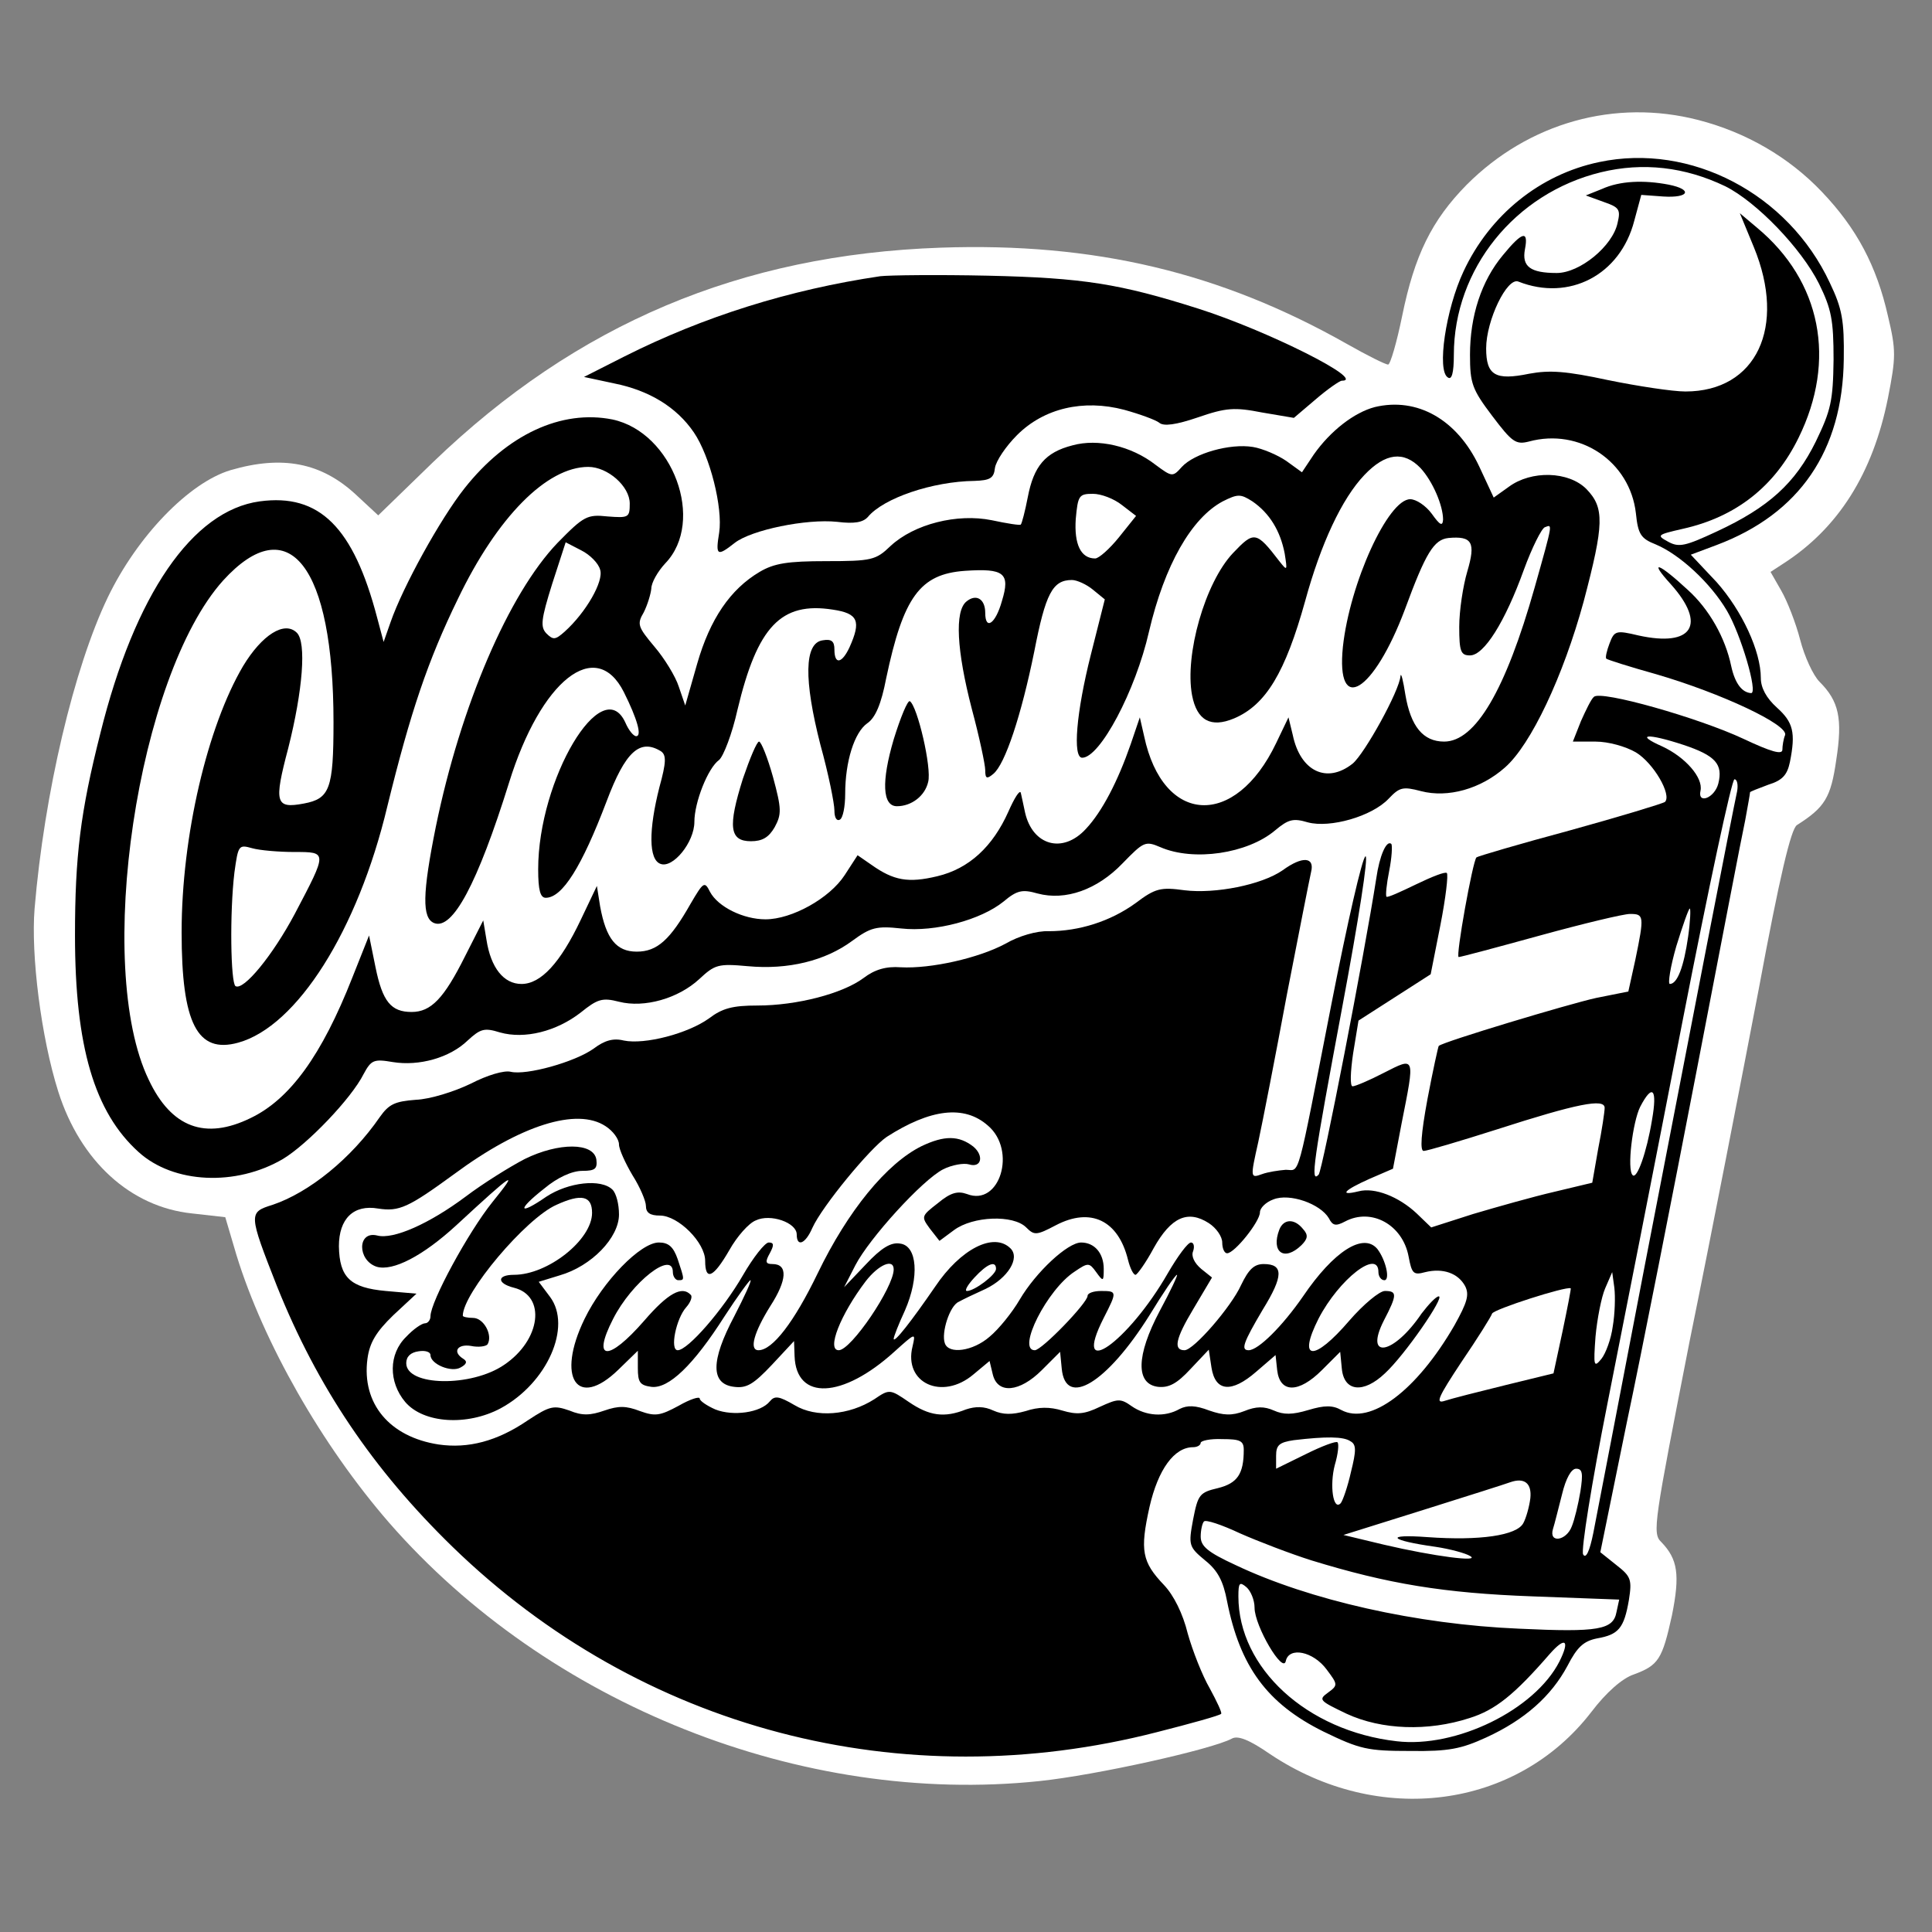 <?xml version="1.0" encoding="UTF-8"?>
<!DOCTYPE svg PUBLIC "-//W3C//DTD SVG 1.1//EN" "http://www.w3.org/Graphics/SVG/1.1/DTD/svg11.dtd">
<!-- Creator: CorelDRAW (Evaluation Version) -->
<svg xmlns="http://www.w3.org/2000/svg" xml:space="preserve" width="8.5in" height="8.5in" version="1.1" style="shape-rendering:geometricPrecision; text-rendering:geometricPrecision; image-rendering:optimizeQuality; fill-rule:evenodd; clip-rule:evenodd"
viewBox="0 0 8500 8500"
 xmlns:xlink="http://www.w3.org/1999/xlink"
 xmlns:xodm="http://www.corel.com/coreldraw/odm/2003">
 <rect x="0" y="0" width="8500" height="8500" fill="#808080" stroke="none"/>
 <defs>
  <style type="text/css">
   <![CDATA[
    .fil1 {fill:black;fill-rule:nonzero}
    .fil0 {fill:white;fill-rule:nonzero}
   ]]>
  </style>
 </defs>
 <g id="Layer_x0020_1">
  <path class="fil0" d="M7472.15 528.06c-367.3,-94.79 -746.45,11.85 -1018.96,284.36 -154.03,156.41 -229.86,310.43 -284.36,578.2 -23.7,116.11 -52.13,213.27 -61.61,213.27 -11.85,0 -92.42,-40.29 -180.1,-90.05 -556.87,-315.17 -1111.38,-447.87 -1789.11,-424.17 -879.15,30.81 -1599.54,334.13 -2232.24,943.13l-241.7 234.6 -99.53 -92.41c-151.65,-139.81 -322.27,-172.99 -549.76,-106.64 -182.46,54.5 -409.95,289.1 -540.28,559.25 -149.29,310.43 -279.63,862.57 -322.28,1369.68 -16.59,203.79 28.43,566.35 104.26,805.69 97.16,305.69 317.54,507.11 587.68,535.55l146.92 16.59 49.76 168.24c118.48,383.89 374.41,834.13 670.62,1175.37 699.06,800.95 1817.55,1246.45 2860.21,1137.44 251.19,-26.06 760.66,-139.81 848.34,-187.2 26.06,-14.21 75.83,4.74 168.25,68.72 478.68,319.91 1082.94,241.7 1412.33,-184.84 66.35,-87.67 137.44,-149.29 187.2,-165.87 109.01,-40.29 125.59,-66.35 168.25,-260.67 35.54,-177.73 26.06,-246.45 -47.4,-322.28 -40.28,-37.92 -30.8,-87.68 125.59,-886.26 94.8,-464.45 229.87,-1161.14 303.32,-1545.03 92.42,-497.63 142.18,-706.17 168.25,-722.75 123.22,-78.2 149.29,-120.86 172.99,-286.73 28.43,-182.46 11.85,-258.3 -73.46,-343.61 -28.43,-28.44 -66.35,-111.38 -85.31,-184.83 -18.96,-73.46 -56.87,-170.62 -82.94,-215.65l-47.4 -82.94 54.5 -35.55c244.07,-156.4 395.74,-398.11 462.09,-729.86 35.55,-180.1 35.55,-210.9 0,-360.19 -49.77,-220.39 -137.44,-386.26 -291.48,-547.4 -144.55,-151.65 -331.76,-260.66 -542.65,-315.17z"/>
  <path class="fil1" d="M7036.13 712.9c-260.67,54.5 -481.05,232.23 -597.16,481.05 -78.2,165.87 -118.48,438.39 -68.72,466.82 16.59,11.85 26.07,-18.96 26.07,-99.53 0,-376.78 267.78,-710.9 646.92,-803.32 184.83,-45.03 369.67,-23.7 547.4,61.61 137.44,68.72 334.13,272.51 412.32,428.91 54.5,111.38 63.98,158.77 63.98,334.13 -2.37,182.46 -11.85,222.75 -78.2,360.19 -90.05,182.47 -206.17,289.1 -436.02,395.74 -137.44,63.98 -165.88,71.09 -213.27,45.02 -52.13,-28.43 -49.76,-30.8 63.98,-56.87 234.6,-52.13 405.22,-187.2 509.48,-400.47 168.24,-341.24 99.53,-689.57 -182.47,-924.17l-75.83 -63.98 61.61 149.29c144.55,350.71 11.85,635.07 -300.95,635.07 -56.87,0 -210.9,-23.7 -338.86,-49.76 -187.2,-40.28 -258.3,-45.02 -348.34,-28.43 -149.29,30.8 -189.57,7.11 -189.57,-111.38 0,-123.22 92.41,-315.17 142.18,-293.84 222.75,87.68 447.87,-28.43 509.48,-267.78l30.81 -113.74 97.16 7.11c113.74,7.11 130.33,-30.81 23.7,-52.13 -111.38,-21.33 -215.64,-16.58 -293.84,18.96l-71.09 28.43 78.2 28.43c68.72,23.7 75.83,33.18 61.61,92.42 -21.33,101.89 -165.87,220.38 -267.78,220.38 -116.11,0 -154.03,-28.43 -139.81,-104.26 16.59,-85.31 -11.85,-78.2 -97.16,26.07 -94.79,113.74 -144.55,267.78 -144.55,438.39 0,125.59 9.48,151.66 97.16,267.78 87.68,116.11 104.26,127.96 161.14,113.74 225.12,-61.61 445.5,87.68 471.57,315.17 9.48,92.42 21.33,111.38 87.68,137.44 106.64,45.03 241.7,170.62 312.8,291.47 61.61,104.26 137.44,362.56 106.64,362.56 -40.28,-2.37 -71.09,-42.65 -87.68,-118.48 -26.07,-125.59 -97.16,-251.19 -191.94,-336.49 -130.33,-120.86 -172.99,-132.7 -73.46,-23.7 158.77,177.72 94.79,277.26 -142.19,225.12 -99.53,-23.7 -106.63,-21.33 -127.96,35.55 -11.85,30.81 -18.96,61.61 -14.22,66.35 4.74,4.74 101.89,35.55 220.38,68.72 284.36,82.94 582.94,222.75 566.35,267.78 -7.11,16.59 -11.85,47.4 -11.85,63.98 0,23.7 -49.76,9.48 -170.62,-47.4 -196.69,-92.42 -630.33,-215.64 -658.77,-184.84 -11.85,9.48 -35.55,59.24 -56.87,106.64l-35.55 90.05 99.53 0c56.87,0 132.7,21.33 177.72,47.4 78.2,47.4 158.77,187.2 127.96,218.02 -9.48,7.11 -196.69,63.98 -419.43,125.59 -220.38,59.24 -405.22,113.74 -409.96,118.48 -16.58,16.59 -92.41,438.39 -78.2,438.39 9.48,0 168.25,-42.66 357.82,-94.79 189.57,-52.13 367.3,-94.79 395.74,-94.79 61.61,0 63.98,7.11 23.7,201.42l-30.81 139.81 -142.18 28.43c-118.48,26.07 -670.62,191.94 -691.94,210.9 -2.37,2.37 -26.07,109.01 -49.76,234.6 -28.43,154.04 -33.18,227.49 -16.58,227.49 14.22,0 158.77,-42.65 322.28,-94.78 353.08,-113.74 473.94,-137.44 473.94,-94.79 0,16.58 -11.85,97.16 -28.43,180.09l-26.07 149.29 -168.24 40.28c-92.42,21.33 -251.19,66.35 -355.46,97.16l-184.84 59.24 -63.98 -61.61c-78.2,-73.46 -184.84,-116.11 -255.93,-97.16 -87.68,21.33 -63.98,-4.74 47.4,-54.5l104.26 -45.02 37.91 -199.05c59.24,-298.58 61.61,-293.84 -78.2,-222.75 -63.98,33.17 -125.59,59.24 -137.44,59.24 -11.85,0 -9.48,-63.98 2.37,-144.55l23.7 -144.55 158.77 -101.89 158.77 -101.89 42.65 -215.64c23.7,-120.85 35.55,-222.75 28.44,-229.85 -7.11,-7.11 -66.35,16.58 -135.07,49.76 -68.72,33.18 -125.59,59.24 -130.33,54.5 -4.74,-4.74 0,-54.5 11.85,-113.74 11.85,-59.24 14.22,-111.38 9.48,-118.48 -21.33,-18.96 -52.13,52.13 -66.35,151.66 -52.13,334.13 -236.97,1286.74 -253.56,1303.33 -37.91,40.28 -23.7,-54.5 104.26,-739.34 71.09,-379.15 116.11,-665.89 101.89,-661.14 -14.22,4.74 -80.57,296.21 -149.29,646.92 -156.4,798.58 -137.44,732.23 -201.42,732.23 -30.81,2.37 -78.2,9.48 -104.26,18.96 -52.13,18.96 -52.13,16.58 -16.59,-142.19 18.96,-87.68 75.83,-379.15 125.59,-646.92 52.13,-267.78 99.53,-509.48 106.63,-540.29 16.59,-66.35 -37.91,-71.09 -125.59,-7.11 -92.42,63.98 -296.21,104.26 -431.29,87.68 -104.26,-14.22 -127.96,-9.48 -215.64,56.87 -111.38,80.57 -248.82,123.22 -381.52,123.22 -52.13,-2.37 -132.7,21.33 -189.57,54.5 -118.48,63.98 -329.39,111.38 -462.09,104.26 -63.98,-4.74 -113.74,9.48 -163.51,47.4 -92.42,68.72 -293.84,120.85 -466.83,120.85 -109.01,0 -154.03,11.85 -213.27,56.87 -92.41,66.35 -282,116.11 -374.41,97.16 -47.4,-11.85 -85.31,0 -132.7,35.55 -82.94,59.24 -296.21,118.48 -364.93,101.89 -28.43,-7.11 -101.89,14.22 -175.36,52.13 -73.46,35.55 -180.1,68.72 -241.71,71.09 -92.41,7.11 -118.48,18.96 -158.77,75.83 -125.59,182.47 -310.43,331.76 -471.57,386.26 -106.63,33.18 -106.63,37.91 18.96,357.82 177.72,443.13 421.8,805.69 772.52,1146.92 827.02,803.33 1976.31,1104.27 3099.54,815.17 149.29,-37.91 277.25,-73.46 282,-80.56 4.74,-4.74 -18.96,-54.5 -49.76,-111.38 -33.18,-56.87 -75.83,-165.88 -97.16,-241.7 -21.33,-87.68 -61.61,-168.25 -104.27,-213.27 -97.16,-101.89 -106.63,-151.66 -63.98,-343.61 37.91,-165.87 109.01,-263.03 191.94,-263.03 18.96,0 33.18,-9.48 33.18,-18.96 0,-9.48 42.65,-18.96 94.79,-16.59 78.2,0 94.78,7.11 94.78,47.4 0,106.63 -28.43,146.92 -113.74,168.24 -80.57,18.96 -87.68,28.44 -109.01,137.44 -21.33,113.74 -18.96,120.86 52.13,180.1 56.87,45.02 80.56,92.41 97.16,180.09 56.87,286.73 175.36,450.24 424.17,573.46 161.14,78.2 194.31,85.31 381.52,85.31 170.61,2.37 225.12,-9.48 334.13,-59.24 170.62,-78.2 286.73,-182.47 357.82,-315.17 42.65,-82.94 71.09,-109.01 130.33,-120.86 94.78,-16.58 118.48,-45.02 139.81,-168.24 14.22,-90.05 9.48,-104.26 -54.5,-154.03l-71.09 -56.87 116.11 -568.73c66.35,-312.8 203.79,-1011.85 308.06,-1552.14 104.26,-540.28 199.05,-1035.55 213.27,-1099.53 11.85,-63.98 21.33,-118.49 21.33,-123.22 0,-2.37 35.55,-16.59 80.57,-33.18 61.61,-18.96 82.94,-42.65 94.79,-99.53 26.07,-130.33 14.22,-175.36 -56.87,-239.34 -47.4,-42.65 -71.09,-87.68 -71.09,-130.33 0,-118.48 -82.94,-296.21 -194.31,-421.8l-113.74 -120.86 113.74 -42.65c364.93,-137.44 554.51,-414.69 559.25,-817.54 2.37,-170.62 -7.11,-222.75 -61.61,-336.49 -182.46,-391 -611.38,-616.12 -1014.22,-530.81l0.02 -0.03zm369.67 2564c142.18,47.4 175.36,85.31 154.03,170.62 -16.58,63.98 -92.41,92.42 -78.2,30.81 11.85,-56.87 -66.35,-146.92 -168.25,-194.31 -123.22,-54.5 -66.35,-59.24 92.42,-7.11zm236.96 203.79c-21.33,97.16 -196.69,1002.38 -405.22,2080.58 -111.38,580.57 -213.27,1111.38 -227.49,1182.47 -16.59,82.94 -33.18,116.11 -45.03,94.79 -9.48,-18.96 37.91,-315.17 106.64,-661.14 68.72,-345.98 218.01,-1104.27 331.76,-1689.59 113.74,-582.94 215.64,-1059.25 227.49,-1059.25 11.85,0 16.58,23.7 11.85,52.13l0 0zm-215.64 639.81c-18.96,132.7 -47.4,208.53 -80.57,208.53 -9.48,0 2.37,-75.83 28.43,-165.87 28.44,-92.41 54.5,-165.87 59.24,-165.87 4.74,0 2.37,56.87 -7.11,123.22zm-158.78 805.7c-23.7,144.55 -66.35,263.03 -85.31,244.07 -26.07,-23.7 0,-234.6 33.18,-300.95 54.5,-104.27 75.83,-78.2 52.13,56.87zm-2921.81 26.06c127.96,109 52.13,357.82 -92.42,300.95 -40.28,-14.22 -71.09,-7.11 -127.96,40.28 -73.46,56.87 -73.46,59.24 -35.55,111.38l42.65 54.5 63.98 -47.4c82.94,-61.61 260.67,-68.72 317.54,-11.85 35.55,35.55 45.03,35.55 130.33,-9.48 154.03,-80.57 274.88,-21.33 317.54,151.66 9.48,37.91 23.7,66.35 33.18,66.35 7.11,0 45.02,-52.13 80.57,-118.49 75.83,-135.07 149.29,-168.24 241.7,-109 33.18,21.33 59.24,59.24 59.24,85.31 0,26.07 9.48,47.4 21.33,47.4 33.17,0 144.55,-139.81 144.55,-180.09 0,-18.96 26.07,-45.03 59.24,-56.87 71.09,-28.44 206.17,18.95 244.08,82.94 16.58,33.17 30.8,35.55 71.09,14.22 116.11,-61.61 253.56,14.22 279.63,154.03 14.22,75.83 21.33,82.94 73.46,68.72 78.2,-18.96 144.55,4.74 175.36,61.61 18.95,37.91 9.48,71.09 -47.4,172.99 -165.87,286.73 -369.67,440.76 -497.63,372.04 -37.91,-21.33 -73.46,-21.33 -144.55,0 -71.09,21.33 -109.01,21.33 -151.66,2.37 -42.65,-18.96 -78.2,-18.96 -130.33,2.37 -54.5,21.33 -92.42,18.96 -154.03,-2.37 -61.61,-23.7 -97.16,-23.7 -130.33,-7.11 -66.35,37.91 -149.29,30.8 -210.9,-11.85 -49.76,-35.55 -61.61,-33.18 -139.81,2.37 -68.72,33.18 -101.89,35.55 -165.87,16.59 -54.5,-16.59 -104.26,-16.59 -161.14,2.37 -59.24,16.59 -99.53,16.59 -142.18,-2.37 -40.28,-18.96 -78.2,-18.96 -120.85,-4.74 -94.79,37.91 -161.14,28.44 -251.19,-33.17 -82.94,-56.88 -85.31,-56.88 -151.66,-11.85 -111.38,71.09 -255.93,82.94 -350.71,26.07 -68.72,-40.28 -87.68,-42.66 -109.01,-16.59 -40.28,49.76 -161.14,66.35 -239.34,35.55 -37.91,-16.59 -68.72,-37.91 -68.72,-47.4 0,-11.85 -42.65,2.37 -92.41,30.81 -82.94,45.02 -104.27,47.4 -170.62,23.7 -61.61,-23.7 -94.79,-23.7 -156.4,-2.37 -61.61,21.33 -97.16,23.7 -154.03,0 -68.72,-23.7 -85.31,-21.33 -182.47,42.65 -135.07,92.42 -263.03,125.59 -393.37,106.64 -215.64,-33.18 -338.86,-180.1 -312.8,-376.78 9.48,-71.09 37.91,-118.48 113.74,-191.94l101.89 -94.79 -135.07 -11.85c-156.4,-14.22 -203.8,-59.24 -206.17,-196.69 0,-120.85 63.98,-184.83 172.99,-165.87 92.42,14.22 132.7,-4.74 334.13,-151.66 291.48,-215.64 540.29,-293.84 665.89,-210.9 33.18,21.33 59.24,56.87 59.24,80.56 0,21.33 28.43,82.94 59.24,135.07 33.18,52.13 59.24,113.74 59.24,135.07 0,30.8 18.96,42.65 61.61,42.65 80.57,0 199.05,118.48 199.05,199.05 0,90.05 35.55,75.83 106.63,-47.4 33.18,-59.24 85.31,-118.48 116.11,-130.33 63.98,-30.8 180.09,9.48 180.09,61.61 0,56.87 37.91,42.65 68.72,-28.43 42.65,-94.79 253.56,-350.71 327.02,-400.47 191.94,-123.22 341.23,-142.19 445.5,-49.76l0.04 0zm2748.83 883.89c-7.11,54.5 -30.81,118.49 -49.76,142.19 -33.18,40.28 -35.55,33.18 -26.07,-97.16 7.11,-78.2 26.07,-175.36 42.65,-213.27l30.81 -71.09 9.48 68.72c4.74,40.28 2.37,116.11 -7.11,170.62l0 -0.01zm-220.39 18.96l-40.28 187.2 -213.27 52.13c-116.11,28.43 -236.97,59.24 -265.4,68.72 -42.65,14.22 -28.43,-16.59 73.46,-170.62 71.09,-104.26 130.33,-199.05 135.07,-213.27 7.11,-18.95 324.65,-120.85 345.98,-111.38 2.37,0 -14.22,85.31 -35.55,187.2l0 0zm-933.65 485.78c26.07,14.22 26.07,40.28 2.37,135.07 -14.22,63.98 -35.55,125.59 -45.02,137.44 -33.18,35.55 -49.76,-78.2 -26.07,-168.24 14.22,-47.4 18.96,-92.41 11.85,-99.53 -4.74,-7.11 -68.72,16.58 -139.81,52.13l-130.33 63.98 0 -56.88c0,-47.39 14.22,-59.24 78.2,-68.72 139.81,-16.59 218.01,-16.59 248.82,4.74l0 0.01zm1011.85 220.39c-9.48,56.87 -26.07,125.59 -37.91,154.03 -23.7,63.98 -101.89,75.83 -82.94,11.85 7.11,-21.33 23.7,-90.05 40.28,-154.03 16.58,-68.72 40.28,-111.38 61.61,-111.38 28.43,0 30.8,21.33 18.95,99.53zm-220.38 30.8c-4.74,37.91 -18.95,87.68 -30.8,109.01 -28.43,54.5 -191.94,78.2 -421.8,61.61 -191.94,-14.22 -168.25,14.22 35.55,42.65 63.98,9.48 132.7,28.43 151.66,40.28 49.76,28.43 -156.4,2.37 -379.15,-49.76l-177.72 -42.66 355.45 -111.38c196.69,-61.61 367.3,-116.11 379.15,-120.85 61.61,-21.33 94.79,4.74 87.68,71.09l-0.02 0.01zm-964.46 272.51c338.86,104.26 585.31,144.55 973.94,158.77l381.52 14.22 -11.85 54.5c-14.22,78.2 -78.2,90.05 -428.91,73.46 -450.24,-18.96 -921.81,-125.59 -1246.45,-279.62 -123.22,-56.87 -154.04,-82.94 -154.04,-125.59 0,-28.44 7.11,-59.24 14.22,-66.35 7.11,-9.48 78.2,14.22 158.77,52.13 80.57,35.55 222.75,90.05 312.8,118.48zm-248.82 208.54c0,80.57 125.59,293.84 137.44,234.6 14.22,-63.98 120.85,-42.65 180.09,37.91 49.76,66.35 49.76,68.72 4.74,101.89 -42.65,30.81 -35.55,35.55 82.94,92.42 154.04,71.09 357.82,78.2 540.29,18.96 113.74,-35.55 196.69,-101.89 353.08,-282 68.72,-78.2 90.05,-61.61 42.65,33.18 -109,213.27 -454.98,381.52 -715.64,350.71 -395.74,-45.03 -696.69,-322.28 -696.69,-637.44 0,-59.24 4.74,-66.35 35.55,-40.28 18.95,16.59 35.55,56.87 35.55,90.05l0 0.01z"/>
  <path class="fil1" d="M4055.07 5042.31c-154.03,75.83 -324.65,284.36 -457.35,559.24 -104.26,215.65 -199.05,338.87 -260.67,338.87 -42.65,0 -18.96,-80.57 52.13,-194.31 73.46,-113.74 78.2,-184.84 9.48,-184.84 -30.8,0 -33.18,-9.48 -11.85,-47.4 18.95,-35.55 18.95,-47.4 -4.74,-47.4 -16.59,0 -68.72,66.35 -113.74,144.55 -87.68,151.66 -241.7,329.39 -286.73,329.39 -35.55,0 -7.11,-139.81 37.91,-189.57 18.96,-21.33 28.44,-47.4 18.96,-54.5 -37.91,-40.28 -99.53,-7.11 -203.79,113.74 -158.77,182.47 -232.23,177.72 -137.44,-7.11 82.94,-163.51 263.03,-303.32 263.03,-206.17 0,18.96 11.85,35.55 23.7,35.55 28.44,0 28.44,0 -2.37,-92.42 -18.96,-54.5 -40.28,-73.46 -82.94,-73.46 -80.57,0 -246.45,170.62 -327.02,336.49 -125.59,258.3 -33.17,400.47 149.29,222.75l85.31 -82.94 0 75.83c0,63.98 9.48,75.83 59.24,82.94 75.83,9.48 184.84,-94.79 322.28,-310.43 56.87,-87.68 109.01,-158.77 113.74,-158.77 7.11,0 -26.07,71.09 -71.09,158.77 -104.26,196.69 -104.26,298.58 0,310.43 54.5,7.11 85.31,-11.85 165.87,-97.16l97.16 -104.27 2.37 66.35c7.11,196.69 210.9,187.2 438.39,-18.96 94.79,-85.31 94.79,-85.31 80.57,-23.7 -40.28,161.14 130.33,239.34 267.78,123.22l71.09 -59.24 14.22 59.24c21.33,87.68 118.48,78.2 215.64,-18.96l80.57 -80.57 7.11 73.46c16.59,175.36 199.05,63.98 386.26,-234.6 59.24,-97.16 113.74,-177.72 120.86,-177.72 4.74,0 -28.44,71.09 -75.83,158.77 -104.27,196.69 -106.64,322.28 -7.11,334.13 47.4,4.74 82.94,-14.22 142.19,-78.2l80.57 -85.31 11.85 78.2c16.59,106.63 87.68,113.74 196.69,18.96l85.31 -73.46 7.11 66.35c11.85,101.89 94.79,101.89 196.69,0l80.57 -80.57 7.11 73.46c9.48,101.89 94.78,111.38 189.57,21.33 87.68,-80.57 265.41,-338.87 236.97,-338.87 -11.85,0 -45.03,35.55 -75.83,75.83 -123.22,182.47 -253.56,203.8 -165.88,30.81 59.24,-113.74 59.24,-130.33 4.74,-130.33 -23.7,0 -94.79,59.24 -156.4,130.33 -156.4,182.46 -229.85,177.72 -135.07,-9.48 90.05,-172.99 263.04,-308.06 263.04,-203.79 0,18.96 11.85,35.55 26.07,35.55 26.07,0 7.11,-87.68 -30.8,-137.44 -61.61,-73.46 -191.94,9.48 -327.02,208.53 -90.05,130.33 -196.69,236.97 -239.34,236.97 -35.55,0 -23.7,-33.18 61.61,-177.72 92.41,-149.29 92.41,-201.42 4.74,-201.42 -42.65,0 -66.35,23.7 -99.53,92.41 -42.65,94.79 -208.53,286.73 -248.82,286.73 -49.76,0 -40.28,-49.76 37.91,-180.09l82.94 -139.81 -47.4 -37.91c-30.8,-26.07 -45.02,-56.87 -35.55,-78.2 7.11,-21.33 2.37,-37.91 -9.48,-37.91 -14.22,0 -59.24,61.61 -101.89,135.07 -175.36,305.69 -426.54,481.05 -282,196.69 59.24,-116.11 59.24,-118.48 -11.85,-118.48 -33.18,0 -59.24,9.48 -59.24,21.33 0,30.8 -201.42,239.34 -232.22,239.34 -80.57,0 54.5,-267.77 175.36,-345.98 59.24,-40.28 63.98,-40.28 94.79,2.37 30.8,42.65 33.18,42.65 33.18,-14.22 0,-68.72 -40.28,-116.11 -99.53,-116.11 -59.24,0 -199.05,130.33 -270.15,251.18 -33.18,56.87 -92.41,130.33 -132.7,163.51 -73.46,63.98 -180.09,78.2 -196.69,28.43 -16.59,-45.02 21.33,-165.87 61.61,-182.46 16.58,-9.48 71.09,-35.55 118.48,-56.87 97.16,-47.4 151.66,-135.07 109.01,-177.72 -73.46,-73.46 -220.38,2.37 -331.76,168.24 -104.27,151.66 -180.1,248.82 -182.47,229.86 0,-9.48 21.33,-63.98 49.76,-125.59 63.98,-146.92 54.5,-284.36 -21.33,-293.83 -40.28,-7.11 -82.94,18.95 -151.66,92.41l-94.78 99.53 49.76 -97.16c61.61,-118.48 293.84,-374.41 386.26,-421.8 37.91,-18.96 90.05,-28.43 113.74,-21.33 54.5,16.59 66.35,-37.91 18.96,-78.2 -63.98,-49.76 -127.96,-49.76 -227.49,-2.37l0.03 0zm-123.22 542.65c0,78.2 -187.2,355.46 -241.71,355.46 -54.5,0 7.11,-156.4 118.49,-303.32 56.87,-73.46 123.22,-101.89 123.22,-52.13zm450.24 -2.37c0,26.07 -94.79,97.16 -127.96,97.16 -11.85,0 2.37,-26.07 33.18,-59.24 56.87,-61.61 94.79,-75.83 94.79,-37.91l0 -0.01z"/>
  <path class="fil1" d="M2308.62 5099.18c-63.98,33.17 -182.46,106.63 -260.67,165.87 -158.77,118.48 -317.54,189.57 -388.63,170.62 -87.68,-21.33 -87.68,109 -2.37,137.44 71.09,21.33 203.79,-47.4 350.71,-182.47 253.56,-234.6 279.62,-251.18 158.77,-101.89 -106.64,132.7 -272.51,438.39 -272.51,502.37 0,16.59 -11.85,30.81 -23.7,30.81 -14.22,0 -52.13,26.07 -82.94,59.24 -78.2,75.83 -78.2,199.05 -4.74,286.73 80.57,94.79 272.51,106.63 419.44,28.43 206.17,-111.38 315.17,-360.19 218.01,-490.52l-49.76 -66.35 92.41 -28.43c139.81,-40.28 260.67,-165.87 260.67,-267.78 0,-45.02 -11.85,-92.41 -28.43,-109 -49.76,-49.76 -194.31,-33.18 -291.47,30.8 -123.22,85.31 -130.33,59.24 -9.48,-35.55 59.24,-49.76 123.22,-78.2 168.25,-78.2 56.87,0 66.35,-9.48 61.61,-49.76 -11.85,-75.83 -165.87,-75.83 -315.17,-2.37l0 0.02zm296.21 236.96c0,118.48 -194.31,272.51 -343.61,272.51 -75.83,0 -75.83,37.91 0,56.87 142.19,35.55 118.48,229.85 -42.65,338.86 -144.55,99.53 -431.28,94.79 -431.28,-7.11 0,-28.43 18.95,-47.4 54.5,-52.13 28.43,-4.74 52.13,2.37 52.13,16.58 0,40.28 92.42,78.2 132.7,54.5 26.07,-14.22 30.81,-26.07 11.85,-37.91 -49.76,-30.8 -26.07,-66.35 33.18,-56.87 33.17,7.11 66.35,2.37 73.46,-7.11 23.7,-40.28 -16.58,-116.11 -63.98,-116.11 -23.7,0 -45.02,-4.74 -45.02,-9.48 0,-99.53 277.25,-428.91 412.32,-488.15 109.01,-49.76 156.4,-40.28 156.4,35.55l0.01 -0.01z"/>
  <path class="fil1" d="M5628.54 5409.61c-37.91,99.53 21.33,142.18 97.16,68.72 28.43,-28.43 30.8,-45.02 7.11,-71.09 -37.91,-47.4 -85.31,-45.02 -104.27,2.37l0 -0z"/>
  <path class="fil1" d="M3872.61 1215.27c-400.47,59.24 -777.26,177.72 -1125.6,353.08l-177.72 90.05 132.7 28.43c154.03,30.8 274.88,104.26 350.71,215.64 71.09,104.26 127.96,331.76 111.38,440.76 -16.59,101.89 -9.48,106.63 68.72,45.02 73.46,-56.87 315.17,-106.63 450.24,-92.41 75.83,9.48 113.74,2.37 135.07,-21.33 68.72,-82.94 284.36,-156.4 469.2,-158.77 68.72,-2.37 85.31,-11.85 90.05,-56.87 4.74,-30.81 47.4,-94.79 97.16,-144.55 118.48,-118.49 291.48,-158.77 471.57,-111.38 68.72,18.95 139.81,45.02 154.03,56.87 18.96,16.58 73.46,9.48 170.62,-23.7 123.22,-42.65 161.14,-45.02 281.99,-21.33l139.81 23.7 94.78 -80.57c52.13,-45.03 106.64,-82.94 116.11,-82.94 111.38,0 -327.01,-220.38 -632.7,-317.54 -343.61,-109.01 -504.74,-135.07 -924.18,-144.55 -220.38,-4.74 -433.65,-2.37 -473.94,2.37l-0.02 -0.02z"/>
  <path class="fil1" d="M6047.97 1791.1c-90.05,23.7 -194.31,104.26 -267.78,208.53l-52.13 78.2 -68.72 -49.76c-37.91,-26.07 -104.26,-54.5 -146.92,-61.61 -101.89,-16.58 -258.3,28.44 -312.8,87.68 -40.28,45.03 -42.65,45.03 -116.11,-9.48 -106.63,-82.94 -253.55,-116.11 -364.93,-85.31 -120.86,30.81 -170.62,92.42 -196.69,227.49 -11.85,61.61 -26.07,116.11 -30.8,120.86 -2.37,4.74 -61.61,-4.74 -127.96,-18.96 -151.66,-30.81 -341.23,16.58 -445.5,113.74 -63.98,61.61 -82.94,66.35 -282,66.35 -170.62,0 -229.86,9.48 -293.84,47.4 -127.96,75.83 -218.01,206.16 -274.88,405.21l-52.13 182.47 -28.44 -82.94c-14.22,-45.03 -63.98,-125.59 -106.63,-175.36 -73.46,-87.68 -78.2,-99.53 -47.4,-151.66 16.59,-33.18 30.81,-80.57 33.18,-104.27 0,-26.07 28.43,-75.83 61.61,-111.38 177.72,-184.83 33.18,-575.83 -232.23,-632.7 -225.12,-45.03 -464.45,66.35 -651.66,303.32 -106.64,135.07 -270.15,431.28 -324.65,587.68l-30.81 87.68 -28.43 -106.63c-104.26,-398.11 -253.56,-547.4 -516.59,-511.85 -296.21,40.28 -549.76,409.96 -701.42,1021.33 -87.68,345.98 -111.38,540.28 -111.38,888.63 0,488.15 85.31,777.25 279.62,952.61 154.03,139.81 428.91,151.66 635.07,30.8 106.64,-63.98 300.95,-265.4 355.46,-374.41 33.17,-61.61 45.02,-66.35 127.96,-52.13 116.11,18.96 251.19,-18.96 329.39,-94.79 56.87,-52.13 73.46,-56.87 142.19,-35.55 109,30.81 248.81,-4.74 355.45,-87.68 73.46,-59.24 94.79,-66.35 168.24,-47.4 111.38,28.43 260.67,-14.22 353.09,-99.53 68.72,-63.98 82.94,-68.72 213.27,-56.87 177.72,16.58 341.24,-23.7 459.72,-111.38 80.57,-59.24 106.64,-66.35 215.64,-54.5 149.29,16.58 350.71,-37.91 450.24,-118.48 59.24,-49.76 82.94,-54.5 149.29,-35.55 123.22,33.18 263.03,-16.58 374.41,-132.7 92.42,-94.78 99.53,-99.53 165.88,-71.09 146.92,63.98 383.89,28.43 504.74,-73.46 59.24,-49.76 80.56,-54.5 144.55,-35.55 97.16,26.07 281.99,-26.07 355.45,-104.26 47.4,-49.76 61.61,-54.5 142.19,-33.18 118.48,30.81 263.03,-9.48 369.67,-104.26 113.74,-99.53 255.93,-400.47 345.98,-729.87 90.05,-341.23 92.42,-412.32 11.85,-495.26 -78.2,-78.2 -241.7,-82.94 -341.23,-9.48l-66.35 47.4 -63.98 -137.44c-97.16,-206.17 -272.51,-305.69 -459.72,-260.67l0 0.01zm201.42 267.78c54.5,59.24 99.53,165.87 99.53,227.49 -2.37,30.8 -14.22,23.7 -49.76,-26.07 -26.07,-35.55 -68.72,-63.98 -94.78,-63.98 -97.16,0 -265.41,367.3 -296.21,649.29 -30.81,303.32 135.07,201.42 272.51,-163.51 92.42,-251.18 127.96,-308.06 191.94,-315.16 104.26,-9.48 120.86,18.95 82.94,146.92 -18.96,63.98 -35.55,172.99 -35.55,244.07 0,109.01 7.11,125.59 47.4,125.59 61.61,0 154.03,-146.92 236.97,-376.78 35.55,-97.16 78.2,-182.46 92.42,-187.2 33.17,-11.85 37.91,-28.43 -45.03,265.4 -127.96,452.61 -260.67,677.73 -398.11,677.73 -92.42,0 -146.92,-66.35 -170.62,-206.17 -9.48,-61.61 -18.96,-99.53 -21.33,-82.94 -4.74,66.35 -158.77,343.61 -210.9,386.26 -113.74,90.05 -229.85,33.18 -263.03,-125.59l-18.96 -78.2 -54.5 113.74c-180.09,376.78 -497.63,360.19 -580.57,-30.81l-18.96 -82.94 -40.28 118.48c-56.87,163.51 -125.59,296.21 -196.69,372.04 -101.89,111.38 -234.6,73.46 -267.78,-71.09 -7.11,-35.55 -16.58,-75.83 -18.96,-87.68 -4.74,-14.22 -28.43,23.7 -54.5,82.94 -68.72,154.04 -172.99,251.19 -312.8,284.36 -127.96,30.8 -191.94,18.96 -289.1,-49.76l-61.61 -42.65 -56.87 87.68c-66.35,101.89 -232.22,194.31 -348.34,194.31 -97.16,0 -208.53,-54.5 -244.08,-120.85 -23.7,-47.4 -28.43,-45.03 -85.31,52.13 -90.05,158.77 -146.92,210.9 -236.97,210.9 -90.05,0 -135.07,-56.87 -161.14,-199.05l-14.22 -90.05 -71.09 149.29c-90.05,189.57 -175.36,281.99 -260.67,281.99 -78.2,0 -135.07,-71.09 -154.03,-194.31l-14.22 -85.31 -80.57 158.77c-92.41,184.84 -149.29,244.07 -234.6,244.07 -90.05,0 -127.96,-45.02 -158.77,-196.69l-28.43 -139.81 -73.46 184.83c-135.07,343.61 -274.88,535.55 -447.87,618.49 -199.05,97.16 -348.34,42.65 -447.87,-168.24 -241.7,-500 -49.76,-1777.26 327.02,-2196.7 289.1,-317.54 485.78,-63.98 485.78,623.23 0,293.84 -16.59,336.49 -130.33,357.82 -125.59,23.7 -132.7,-2.37 -68.72,-244.07 63.98,-253.56 80.57,-464.45 37.91,-507.11 -54.5,-54.5 -154.04,9.48 -236.97,146.92 -156.4,265.4 -270.15,746.45 -270.15,1170.62 0,400.48 68.72,535.55 248.82,485.78 258.3,-71.09 526.07,-492.89 656.4,-1040.29 101.89,-414.69 177.72,-639.81 310.43,-912.32 172.99,-360.19 391,-580.57 573.46,-580.57 85.31,0 182.46,85.31 182.46,161.14 0,61.61 -4.74,63.98 -97.16,56.87 -90.05,-9.48 -104.26,-2.37 -220.38,116.11 -215.64,225.12 -426.54,718.02 -535.55,1248.82 -59.24,293.84 -61.61,402.84 -7.11,424.17 80.57,30.8 189.57,-170.62 329.39,-618.49 139.81,-450.24 381.52,-642.19 504.74,-398.11 59.24,118.48 80.57,194.31 54.5,194.31 -11.85,0 -33.18,-26.07 -47.4,-59.24 -101.89,-225.12 -383.89,248.82 -383.89,644.56 0,92.41 9.48,125.59 33.17,125.59 73.46,0 158.77,-137.44 267.78,-424.17 82.94,-220.38 146.92,-277.25 239.34,-220.38 23.7,16.58 23.7,47.39 -7.11,158.77 -47.4,187.2 -47.4,317.54 4.74,336.49 54.5,21.33 149.29,-94.79 149.29,-184.84 0,-85.31 59.24,-236.97 109.01,-272.51 18.95,-16.58 56.87,-113.74 80.56,-220.38 87.68,-367.3 191.94,-476.3 419.44,-440.76 111.38,16.59 125.59,49.76 73.46,165.88 -33.18,71.09 -66.35,78.2 -66.35,9.48 0,-35.55 -11.85,-47.4 -52.13,-40.28 -80.57,11.85 -82.94,172.99 -9.48,459.72 35.55,127.96 61.61,258.3 61.61,289.1 0,30.8 9.48,47.39 23.7,40.28 14.22,-7.11 23.7,-59.24 23.7,-113.74 0,-142.19 40.28,-270.15 97.16,-310.43 35.55,-23.7 61.61,-85.31 82.94,-196.69 75.83,-360.19 149.29,-459.72 345.98,-473.94 172.99,-11.85 201.42,9.48 163.51,132.7 -28.44,101.89 -73.46,130.33 -73.46,52.13 0,-61.61 -40.28,-85.31 -82.94,-49.76 -52.13,42.66 -42.65,215.65 23.7,471.57 33.18,123.22 59.24,246.44 59.24,270.15 0,37.91 7.11,40.28 35.55,16.58 52.13,-42.65 123.22,-258.3 180.09,-537.92 49.76,-255.93 80.57,-315.16 165.87,-315.16 21.33,0 63.98,18.95 92.42,42.65l52.13 42.65 -61.61 244.07c-63.98,253.56 -80.56,452.61 -37.91,452.61 78.2,0 234.6,-293.84 293.84,-554.51 68.72,-293.83 187.2,-500 324.65,-573.46 66.35,-33.17 78.2,-33.17 130.33,0 75.83,52.13 123.22,130.33 142.19,229.86 11.85,75.83 11.85,78.2 -23.7,33.18 -101.89,-132.71 -111.38,-132.71 -203.79,-35.55 -123.22,130.33 -213.27,447.87 -180.09,625.59 21.33,111.38 82.94,144.55 184.84,101.89 139.81,-59.24 225.12,-201.42 312.8,-516.59 68.72,-251.18 161.14,-450.24 260.67,-554.5 92.42,-97.16 172.99,-106.63 246.45,-30.8l-0.01 0.01zm-1312.8 163.5l61.61 47.4 -75.83 94.78c-40.28,49.76 -87.68,92.42 -104.26,92.42 -63.98,0 -92.42,-63.98 -85.31,-172.99 9.48,-104.26 14.22,-111.38 75.83,-111.38 35.55,0 92.41,21.33 127.96,49.76l0 0.01zm-2296.22 284.37c16.59,49.76 -61.61,187.2 -156.39,272.51 -40.28,35.55 -49.76,37.91 -80.57,7.11 -26.07,-28.44 -23.7,-59.24 26.07,-218.02l59.24 -182.46 68.72 35.55c37.91,18.96 75.83,56.87 82.94,85.31l-0.01 0.01zm-1345.97 1241.71c146.92,0 146.92,-2.37 2.37,272.51 -97.16,182.46 -225.12,338.86 -260.67,317.54 -21.33,-14.22 -26.07,-322.28 -4.74,-500 16.59,-120.85 18.96,-123.22 78.2,-106.63 33.18,9.48 118.48,16.58 184.84,16.58l0 0.01z"/>
  <path class="fil1" d="M3931.85 3253.2c-54.5,184.84 -49.76,293.84 14.22,293.84 63.98,0 123.22,-45.03 137.44,-106.64 16.59,-61.61 -47.39,-334.13 -80.56,-355.45 -9.48,-4.74 -40.28,68.72 -71.09,168.24l-0 0.01z"/>
  <path class="fil1" d="M3268.34 3426.19c-66.35,210.9 -59.24,274.88 35.55,274.88 49.76,0 78.2,-16.59 104.26,-61.61 30.81,-56.87 30.81,-80.57 -7.11,-220.38 -23.7,-85.31 -52.13,-156.4 -61.61,-156.4 -9.48,0 -40.28,73.46 -71.09,163.51l-0.01 -0.01z"/>
 </g>
</svg>
